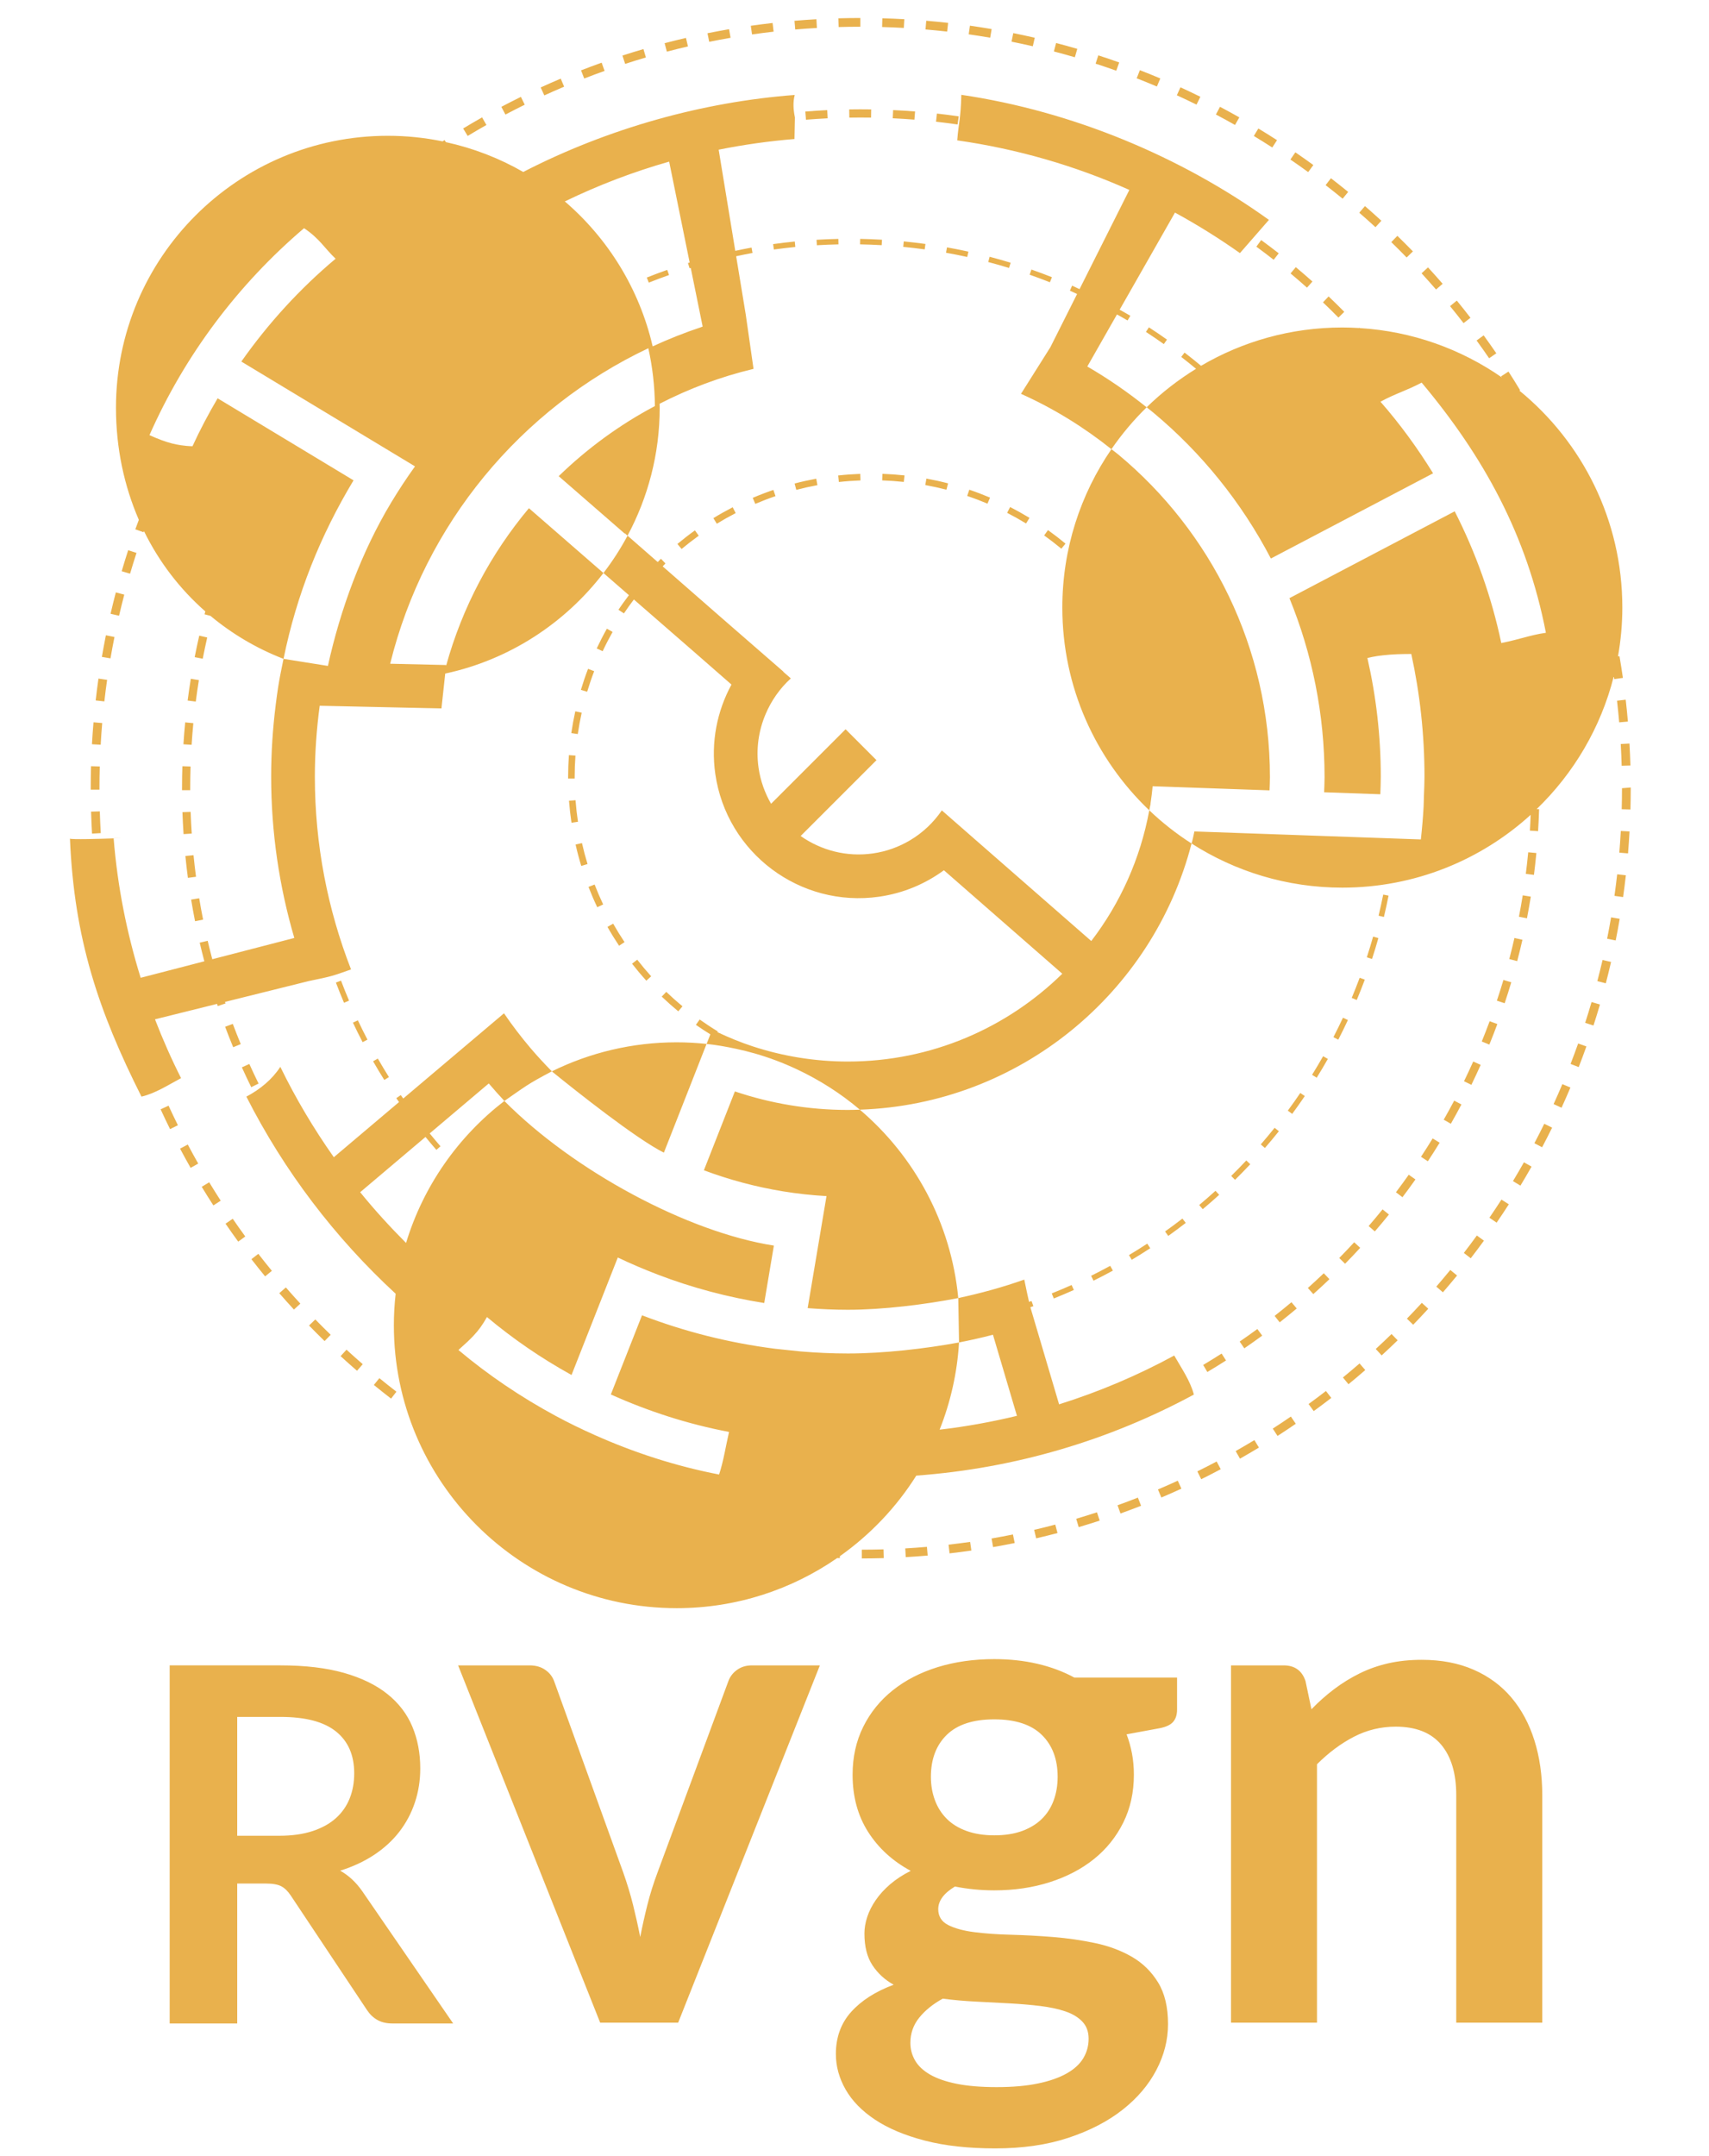 <svg xmlns="http://www.w3.org/2000/svg" xmlns:xlink="http://www.w3.org/1999/xlink" version="1.1" id="Layer_1" x="0px" y="0px" width="222px" height="280px" viewBox="0 0 222 280" enable-background="new 0 0 222 280" xml:space="preserve"><path fill="#E9B14D" d="M95.461 141.736l-4.025 10.241c3.288 1.23 6.723 2.156 10.275 2.736 1.854 0.302 3.739 0.51 5.652 0.617l-1.185 7.044 -1.263 7.506c1.724 0.13 3.459 0.213 5.217 0.213 4.536 0 10.052-0.685 14.347-1.521 -0.932-9.781-5.703-18.44-12.785-24.465 -0.52 0.018-1.038 0.034-1.562 0.034C105.002 144.142 100.073 143.288 95.461 141.736zM90.2 139.606l1.585-4.038c-1.275-0.134-2.568-0.209-3.877-0.209 -5.826 0-11.331 1.361-16.224 3.773 3.093 2.515 10.956 8.758 14.554 10.556L90.2 139.606zM137.577 182.373l-3.733-12.617c0.131-0.045 0.262-0.083 0.391-0.129l-0.236-0.67c-0.108 0.039-0.218 0.071-0.326 0.108 -0.183-0.781-0.318-1.444-0.618-2.891 -2.779 0.979-5.646 1.776-8.575 2.397l0.1 5.766c1.482-0.293 2.955-0.621 4.407-1.001l3.115 10.53c-3.279 0.789-6.627 1.402-10.044 1.796 1.407-3.54 2.283-7.346 2.521-11.325 -4.414 0.813-9.803 1.433-14.446 1.433 -2.076 0-4.127-0.1-6.161-0.269l-3.294-0.347c-6.006-0.768-11.798-2.238-17.28-4.344l-4.05 10.28c4.847 2.179 9.979 3.848 15.354 4.867 -0.427 1.85-0.722 3.828-1.294 5.53 -5.643-1.091-11.035-2.847-16.139-5.122 -1.74-0.775-3.448-1.605-5.114-2.506 -4.494-2.431-8.724-5.283-12.603-8.543 0.463-0.413 0.851-0.766 1.195-1.092 0.285-0.271 0.536-0.523 0.763-0.765 0.694-0.739 1.179-1.415 1.746-2.423 3.397 2.847 7.076 5.366 10.986 7.526l3.929-9.971 0.842-2.139 0.261-0.664 0.98-2.486c1.701 0.817 3.447 1.555 5.221 2.234 4.403 1.684 9.022 2.919 13.798 3.68l1.254-7.461c-11.205-1.736-26.033-9.719-35.009-18.781 -5.992 4.612-10.521 11.029-12.771 18.439 -2.092-2.097-4.094-4.284-5.96-6.589l8.486-7.175c0.465 0.564 0.93 1.129 1.412 1.678l0.534-0.466c-0.479-0.549-0.941-1.109-1.403-1.67l7.676-6.491c0.657 0.774 1.335 1.531 2.027 2.273 2.783-1.919 2.886-2.113 6.167-3.845 -0.955-0.976-1.886-1.974-2.77-3.016 -1.225-1.444-2.375-2.952-3.447-4.52l-5.448 4.606 -7.64 6.461c-0.105-0.15-0.215-0.297-0.319-0.446l-0.585 0.398c0.117 0.172 0.243 0.336 0.36 0.506l-8.473 7.164c-2.612-3.709-4.948-7.625-6.949-11.738 -1.045 1.615-2.6 2.91-4.411 3.87 4.905 9.661 11.499 18.317 19.391 25.596 -0.149 1.342-0.232 2.706-0.232 4.089 0 20.295 16.452 36.745 36.746 36.745 7.75 0 14.926-2.416 20.852-6.514 0.111 0.003 0.222 0.011 0.334 0.014l0.007-0.252c3.954-2.801 7.34-6.352 9.926-10.464 12.969-0.947 25.182-4.65 36.058-10.524 -0.48-1.812-1.609-3.411-2.552-5.07C147.8 178.606 142.797 180.734 137.577 182.373zM14.76 108.865c0 0.004 0 0.009 0.001 0.013C15.827 108.84 16.21 108.816 14.76 108.865zM57.943 86.484l0.013-0.121 -7.273-0.168c4.472-18.137 16.979-33.139 33.536-40.971 0.536 2.421 0.833 4.93 0.853 7.509 -4.598 2.432-8.794 5.514-12.497 9.104l8.577 7.459c0.006-0.012 0.013-0.023 0.019-0.035l0.347 0.304c2.651-4.955 4.177-10.601 4.177-16.613 0-0.174-0.011-0.345-0.014-0.518 3.832-1.967 7.916-3.509 12.203-4.53l-1.01-7.049 -1.246-7.579c0.706-0.15 1.412-0.299 2.125-0.427l-0.125-0.698c-0.71 0.127-1.413 0.276-2.115 0.425L93.355 19.44c3.261-0.654 6.551-1.117 9.848-1.387l0.057-2.804c-0.204-0.989-0.274-1.965-0.026-2.916 -11.881 0.897-24.189 4.295-35.266 9.999 -3.086-1.777-6.468-3.09-10.049-3.873l-0.172-0.269c-0.085 0.055-0.168 0.113-0.253 0.168 -2.298-0.472-4.676-0.724-7.114-0.724 -19.505 0-35.316 15.812-35.316 35.316 0 5.233 1.06 10.147 2.971 14.56 -0.152 0.41-0.311 0.816-0.458 1.228l1.07 0.381c0.018-0.048 0.037-0.096 0.054-0.146 1.959 3.999 4.662 7.525 7.971 10.43 -0.034 0.125-0.072 0.248-0.105 0.373l0.773 0.204c2.787 2.32 5.966 4.221 9.49 5.583 1.721-8.432 4.794-16.036 9.095-23.184l-8.594-5.186 -0.911-0.549 -8.151-4.918c-1.185 2.015-2.285 4.086-3.265 6.225 -0.517-0.009-1.01-0.057-1.499-0.13 -0.384-0.059-0.768-0.129-1.157-0.23 -0.899-0.233-1.837-0.585-2.933-1.083 4.605-10.415 11.518-19.583 20.079-26.872 1.998 1.324 2.697 2.638 4.101 3.963 -4.643 3.892-8.752 8.391-12.246 13.355l8.175 4.933 0.913 0.551 8.601 5.189 4.464 2.693 0.074 0.055c0.002-0.002 0.003-0.005 0.005-0.007l0.327 0.197c-1.104 1.537-2.145 3.12-3.123 4.746 -3.798 6.319-6.562 13.755-8.191 21.169l-5.766-0.919 -0.063 0.31c-0.223 1.091-0.448 2.18-0.623 3.288 -0.124 0.785-0.228 1.576-0.327 2.368 -0.383 3.059-0.592 6.171-0.592 9.332 0 7.273 1.06 14.298 3.007 20.949l-10.655 2.761c-0.208-0.793-0.412-1.589-0.598-2.391l-1.037 0.241c0.188 0.811 0.394 1.615 0.604 2.417l-8.271 2.144c-1.8-5.802-3.012-11.856-3.511-18.104 -1.78 0.063-5.462 0.166-5.675 0.032 0.546 13.045 3.719 22.419 9.29 33.505 1.826-0.428 3.457-1.508 5.143-2.401 -1.252-2.479-2.379-5.031-3.388-7.639l8.063-2.005c0.031 0.094 0.059 0.189 0.091 0.284l1.007-0.341c-0.022-0.066-0.042-0.134-0.064-0.2l10.871-2.704c2.998-0.623 2.998-0.623 5.5-1.513 -3.028-7.768-4.701-16.208-4.701-25.035 0-3.123 0.226-6.193 0.63-9.207L57.344 92l0.492-4.528c8.327-1.791 15.542-6.533 20.551-13.057l-9.68-8.419C63.761 71.898 60.044 78.856 57.943 86.484zM86.924 20.989l2.664 13.107c-0.074 0.022-0.148 0.041-0.222 0.063l0.21 0.678c0.05-0.015 0.103-0.028 0.152-0.043l1.547 7.612 -0.216 0.087c-2.148 0.716-4.241 1.55-6.278 2.487 -1.721-7.455-5.798-14.003-11.409-18.822C77.769 24.026 82.303 22.302 86.924 20.989zM165.087 72.532l7.382-3.876 0.629-0.33 13.062-6.861c-2.03-3.285-4.302-6.407-6.836-9.299 2.08-1.121 3.258-1.376 5.35-2.478 8.009 9.552 13.681 19.788 16.14 32.489 -1.084 0.148-2.003 0.393-3.016 0.663 -0.331 0.088-0.671 0.178-1.031 0.269 -0.532 0.134-1.104 0.271-1.749 0.399 -1.267-6.027-3.326-11.762-6.051-17.104l-13.356 7.014 -0.63 0.331 -7.483 3.931c2.938 7.178 4.564 15.028 4.564 23.251 0 0.657-0.035 1.306-0.057 1.958l7.3 0.257c0.024-0.76 0.06-1.518 0.06-2.284 0-5.296-0.607-10.451-1.739-15.408 0.433-0.11 0.864-0.192 1.299-0.261 0.236-0.038 0.473-0.062 0.708-0.09 1.233-0.143 2.464-0.174 3.696-0.175 1.118 5.137 1.713 10.467 1.713 15.935 0 0.833-0.043 1.657-0.073 2.483 -0.019 0.471-0.018 0.947-0.042 1.417 -0.078 1.428-0.202 2.842-0.357 4.248l-5.677-0.199 -7.323-0.258 -7.129-0.252 -9.291-0.327c-0.077 0.346-0.14 0.699-0.225 1.043 0 0.003-0.001 0.007-0.002 0.01 -0.042 0.173-0.094 0.342-0.138 0.515 5.654 3.622 12.372 5.73 19.585 5.73 9.42 0 18.002-3.58 24.463-9.454 -0.028 0.685-0.053 1.369-0.096 2.05l1.062 0.066c0.059-0.946 0.103-1.896 0.132-2.851l-0.32-0.01c4.804-4.633 8.338-10.57 10.022-17.248 0.02 0.124 0.042 0.246 0.059 0.369l1.125-0.162c-0.136-0.944-0.285-1.885-0.446-2.82l-0.192 0.033c0.363-2.062 0.564-4.18 0.564-6.346 0-11.36-5.211-21.5-13.37-28.171l0.09-0.055c-0.491-0.814-0.994-1.62-1.509-2.419l-0.955 0.615c0.03 0.046 0.059 0.094 0.089 0.141 -5.3-3.679-11.62-5.985-18.454-6.405 -0.014-0.015-0.028-0.031-0.042-0.046l-0.044 0.04c-0.721-0.043-1.445-0.071-2.178-0.071 -6.697 0-12.966 1.818-18.353 4.977 -0.701-0.585-1.415-1.159-2.14-1.717l-0.433 0.563c0.651 0.502 1.291 1.02 1.925 1.544 -2.323 1.428-4.478 3.103-6.418 4.999 0.294 0.235 0.593 0.461 0.881 0.702C156.09 58.812 161.287 65.253 165.087 72.532zM149.437 104.491c0.004 0.005 0.01 0.009 0.016 0.014l0.005-0.191c0.117-0.729 0.197-1.469 0.271-2.21l6.299 0.222 8.888 0.313c0.02-0.569 0.05-1.134 0.05-1.708 0-16.832-7.672-31.903-19.701-41.908 -0.288-0.24-0.596-0.456-0.89-0.689 -4.02 5.851-6.377 12.933-6.377 20.568 0 10.362 4.341 19.705 11.294 26.331 0.044-0.241 0.103-0.479 0.143-0.721C149.436 104.504 149.436 104.498 149.437 104.491zM141.242 47.596l3.853-6.761c0.46 0.26 0.923 0.514 1.376 0.783l0.363-0.61c-0.456-0.271-0.925-0.527-1.389-0.79l7.186-12.609c2.919 1.593 5.737 3.35 8.438 5.26l1.845-2.113 1.921-2.202c-0.023-0.017-0.047-0.033-0.07-0.049 -11.383-8.159-25.433-14.062-39.89-16.191 -0.06 3.016-0.349 3.562-0.53 5.914 7.848 1.123 15.356 3.307 22.357 6.438l-6.469 12.882c-0.322-0.149-0.641-0.306-0.965-0.45l-0.288 0.648c0.315 0.139 0.622 0.292 0.934 0.436l-3.472 6.911 -3.815 6.052c4.232 1.893 8.166 4.33 11.747 7.187 1.347-1.96 2.883-3.78 4.576-5.437C146.522 50.946 143.95 49.166 141.242 47.596zM63.185 16.232l-0.56-0.988c-0.828 0.469-1.648 0.949-2.46 1.439l0.586 0.972C61.555 17.17 62.365 16.696 63.185 16.232zM78.536 9.208l-0.382-1.069c-0.897 0.32-1.79 0.654-2.676 1l0.413 1.057C76.766 9.854 77.648 9.525 78.536 9.208zM68.164 13.599l-0.501-1.019c-0.853 0.42-1.698 0.852-2.538 1.295l0.531 1.003C66.485 14.441 67.321 14.014 68.164 13.599zM73.282 11.256l-0.442-1.045c-0.875 0.371-1.744 0.753-2.605 1.147l0.473 1.032C71.559 12.001 72.417 11.623 73.282 11.256zM16.144 77.222l-1.098-0.289c-0.241 0.92-0.469 1.844-0.685 2.774l1.105 0.256C15.68 79.045 15.905 78.131 16.144 77.222zM94.901 4.91l-0.193-1.118c-0.941 0.162-1.876 0.336-2.806 0.525l0.225 1.113C93.046 5.244 93.972 5.071 94.901 4.91zM100.491 4.112l-0.13-1.128c-0.948 0.108-1.892 0.229-2.833 0.364l0.161 1.124C98.619 4.338 99.553 4.219 100.491 4.112zM106.117 3.632l-0.064-1.134c-0.953 0.054-1.902 0.121-2.849 0.202l0.097 1.131C104.236 3.751 105.174 3.685 106.117 3.632zM111.761 3.471V2.336c-0.955 0-1.907 0.014-2.855 0.041l0.032 1.135C109.876 3.485 110.817 3.471 111.761 3.471zM89.366 6.029l-0.258-1.106c-0.929 0.216-1.852 0.445-2.772 0.686l0.289 1.098C87.534 6.468 88.448 6.242 89.366 6.029zM128.816 3.776c-0.936-0.161-1.877-0.308-2.822-0.442l-0.159 1.124c0.935 0.133 1.864 0.279 2.79 0.438L128.816 3.776zM123.162 2.973c-0.944-0.106-1.891-0.2-2.843-0.28l-0.096 1.131c0.939 0.08 1.878 0.172 2.811 0.277L123.162 2.973zM83.904 7.462l-0.32-1.089c-0.915 0.268-1.825 0.55-2.728 0.844l0.351 1.08C82.101 8.005 83 7.728 83.904 7.462zM139.801 197.232l0.321 1.089c0.915-0.271 1.824-0.553 2.728-0.848l-0.353-1.078C141.604 196.687 140.704 196.965 139.801 197.232zM40.145 172.137c0.664 0.685 1.338 1.355 2.021 2.02l0.791-0.815c-0.675-0.655-1.341-1.32-1.998-1.994L40.145 172.137zM17.731 71.802l-1.08-0.351c-0.294 0.905-0.575 1.815-0.843 2.73l1.089 0.319C17.164 73.597 17.441 72.698 17.731 71.802zM128.808 199.793l0.194 1.119c0.939-0.162 1.876-0.34 2.808-0.528l-0.228-1.111C130.662 199.458 129.737 199.633 128.808 199.793zM123.219 200.597l0.13 1.129c0.948-0.108 1.892-0.23 2.831-0.366l-0.16-1.124C125.09 200.37 124.155 200.489 123.219 200.597zM48.564 179.856c0.737 0.601 1.483 1.192 2.238 1.774l0.693-0.899c-0.747-0.574-1.484-1.161-2.213-1.757L48.564 179.856zM44.244 176.114c0.703 0.645 1.414 1.277 2.134 1.901l0.743-0.857c-0.712-0.617-1.415-1.243-2.109-1.881L44.244 176.114zM117.593 201.082l0.064 1.134c0.953-0.056 1.904-0.123 2.849-0.205l-0.097-1.131C119.474 200.96 118.535 201.028 117.593 201.082zM150.419 193.428l0.443 1.045c0.876-0.373 1.744-0.755 2.605-1.15l-0.474-1.032C152.142 192.681 151.284 193.061 150.419 193.428zM134.416 4.902c-0.927-0.214-1.856-0.415-2.792-0.603l-0.225 1.113c0.926 0.186 1.846 0.384 2.762 0.596L134.416 4.902zM134.34 198.671l0.258 1.105c0.931-0.216 1.854-0.446 2.772-0.688l-0.289-1.098C136.172 198.23 135.259 198.457 134.34 198.671zM145.169 195.48l0.383 1.068c0.898-0.323 1.789-0.655 2.675-1.002l-0.413-1.058C146.938 194.832 146.057 195.162 145.169 195.48zM111.947 201.248l0.002 1.137c0.955-0.003 1.907-0.017 2.855-0.044l-0.033-1.136C113.835 201.233 112.893 201.248 111.947 201.248zM11.831 105.403c0.028 0.954 0.071 1.905 0.125 2.854l1.133-0.067c-0.055-0.937-0.095-1.877-0.124-2.821L11.831 105.403zM13.277 93.897l-1.131-0.096c-0.081 0.947-0.147 1.896-0.201 2.85l1.134 0.063C13.131 95.772 13.198 94.833 13.277 93.897zM13.914 88.288l-1.124-0.161c-0.134 0.941-0.255 1.885-0.362 2.834l1.128 0.127C13.661 90.151 13.78 89.217 13.914 88.288zM12.92 102.36c0-0.944 0.013-1.885 0.04-2.824l-1.135-0.032c-0.027 0.949-0.04 1.901-0.04 2.856v0.186h1.135V102.36zM36.279 167.938c0.625 0.718 1.259 1.428 1.903 2.126l0.835-0.768c-0.637-0.693-1.264-1.395-1.882-2.104L36.279 167.938zM14.87 82.723l-1.113-0.225c-0.188 0.932-0.362 1.868-0.524 2.808l1.119 0.193C14.511 84.568 14.685 83.644 14.87 82.723zM29.297 158.915c0.539 0.785 1.088 1.561 1.648 2.329l0.917-0.67c-0.555-0.758-1.097-1.525-1.63-2.302L29.297 158.915zM32.66 163.523c0.583 0.753 1.176 1.498 1.778 2.232l0.878-0.721c-0.596-0.726-1.182-1.462-1.758-2.206L32.66 163.523zM20.865 144.062c0.397 0.863 0.806 1.72 1.226 2.569l1.018-0.502c-0.415-0.841-0.819-1.689-1.213-2.543L20.865 144.062zM26.204 154.124c0.493 0.813 0.998 1.62 1.513 2.417l0.954-0.615c-0.509-0.788-1.007-1.585-1.495-2.391L26.204 154.124zM23.39 149.167c0.446 0.84 0.904 1.674 1.372 2.497l0.987-0.56c-0.463-0.814-0.915-1.638-1.355-2.47L23.39 149.167zM117.472 2.494c-0.948-0.053-1.899-0.093-2.854-0.12l-0.032 1.135c0.945 0.026 1.885 0.065 2.821 0.118L117.472 2.494zM182.757 171.245l0.815 0.792c0.662-0.684 1.316-1.375 1.961-2.078l-0.837-0.768C184.06 169.886 183.414 170.57 182.757 171.245zM186.577 167.084l0.856 0.742c0.623-0.718 1.237-1.446 1.84-2.184l-0.879-0.721C187.799 165.65 187.192 166.371 186.577 167.084zM178.711 175.183l0.768 0.837c0.701-0.646 1.393-1.3 2.076-1.962l-0.793-0.815C180.088 173.899 179.403 174.545 178.711 175.183zM190.152 162.71l0.899 0.693c0.581-0.754 1.153-1.517 1.714-2.287l-0.92-0.668C191.293 161.21 190.729 161.964 190.152 162.71zM165.335 185.524l0.616 0.953c0.799-0.516 1.592-1.042 2.373-1.58l-0.64-0.937C166.908 184.493 166.127 185.015 165.335 185.524zM210.334 93.806l1.131-0.099c-0.081-0.951-0.177-1.898-0.284-2.841l-1.129 0.129C210.159 91.929 210.253 92.865 210.334 93.806zM194.374 45.882c-0.539-0.785-1.087-1.562-1.646-2.331l-0.918 0.668c0.552 0.76 1.095 1.527 1.627 2.304L194.374 45.882zM174.447 178.883l0.721 0.879c0.737-0.604 1.464-1.217 2.182-1.841l-0.743-0.858C175.896 177.681 175.177 178.287 174.447 178.883zM210.655 99.443l1.136-0.032c-0.027-0.955-0.069-1.906-0.123-2.854l-1.134 0.065C210.589 97.559 210.629 98.5 210.655 99.443zM205.915 132.829l1.078 0.349c0.294-0.904 0.574-1.815 0.842-2.73l-1.09-0.319C206.48 131.035 206.203 131.935 205.915 132.829zM209.718 116.34l1.123 0.16c0.133-0.941 0.254-1.886 0.36-2.833l-1.128-0.127C209.968 114.477 209.849 115.411 209.718 116.34zM207.496 127.41l1.1 0.287c0.241-0.919 0.467-1.845 0.682-2.774l-1.105-0.255C207.959 125.585 207.733 126.5 207.496 127.41zM208.765 121.906l1.114 0.225c0.188-0.932 0.36-1.868 0.521-2.81l-1.119-0.191C209.122 120.06 208.95 120.985 208.765 121.906zM210.698 102.36c0 0.913-0.013 1.823-0.038 2.731l1.136 0.03c0.024-0.917 0.037-1.838 0.037-2.761v-0.094L210.698 102.36zM210.35 110.729l1.132 0.095c0.077-0.947 0.144-1.896 0.196-2.85l-1.134-0.062C210.491 108.854 210.428 109.794 210.35 110.729zM204.017 138.166l1.059 0.412c0.344-0.89 0.678-1.785 0.998-2.686l-1.07-0.381C204.688 136.402 204.357 137.287 204.017 138.166zM196.534 153.383l0.972 0.588c0.493-0.815 0.973-1.64 1.444-2.47l-0.99-0.56C197.497 151.763 197.021 152.576 196.534 153.383zM193.476 158.138l0.937 0.642c0.539-0.787 1.067-1.58 1.583-2.384l-0.956-0.612C194.529 156.576 194.009 157.36 193.476 158.138zM199.317 148.46l1.005 0.529c0.443-0.842 0.878-1.693 1.3-2.55l-1.021-0.501C200.187 146.786 199.757 147.626 199.317 148.46zM201.814 143.38l1.032 0.474c0.396-0.869 0.782-1.743 1.153-2.623l-1.048-0.442C202.586 141.658 202.207 142.523 201.814 143.38zM169.985 182.334l0.668 0.917c0.771-0.56 1.531-1.131 2.283-1.713l-0.695-0.897C171.498 181.214 170.747 181.779 169.985 182.334zM160.514 188.443l0.561 0.987c0.828-0.47 1.647-0.949 2.46-1.442l-0.588-0.97C162.143 187.503 161.332 187.979 160.514 188.443zM175.127 24.924c-0.737-0.603-1.483-1.196-2.237-1.778l-0.692 0.898c0.745 0.577 1.482 1.163 2.212 1.759L175.127 24.924zM170.604 21.432c-0.771-0.562-1.55-1.111-2.336-1.65l-0.642 0.937c0.779 0.532 1.547 1.076 2.31 1.631L170.604 21.432zM183.539 32.648c-0.664-0.683-1.338-1.356-2.021-2.02l-0.79 0.814c0.675 0.656 1.34 1.321 1.995 1.997L183.539 32.648zM187.4 36.854c-0.624-0.719-1.258-1.429-1.9-2.13l-0.837 0.768c0.636 0.693 1.263 1.396 1.881 2.106L187.4 36.854zM155.536 191.079l0.504 1.019c0.852-0.422 1.696-0.854 2.535-1.299l-0.531-1.003C157.216 190.235 156.379 190.663 155.536 191.079zM191.016 41.27c-0.581-0.753-1.174-1.498-1.775-2.233l-0.879 0.719c0.595 0.728 1.182 1.463 1.756 2.208L191.016 41.27zM179.442 28.667c-0.701-0.644-1.411-1.278-2.132-1.902l-0.742 0.858c0.712 0.617 1.413 1.244 2.106 1.88L179.442 28.667zM155.93 12.568c-0.854-0.42-1.716-0.83-2.586-1.227l-0.472 1.032c0.859 0.393 1.71 0.797 2.556 1.213L155.93 12.568zM145.386 8.112c-0.899-0.322-1.805-0.629-2.715-0.924l-0.35 1.08c0.899 0.292 1.794 0.595 2.682 0.913L145.386 8.112zM150.724 10.188c-0.878-0.371-1.764-0.73-2.655-1.076l-0.41 1.058c0.88 0.343 1.755 0.698 2.622 1.065L150.724 10.188zM139.941 6.347c-0.911-0.267-1.829-0.521-2.752-0.763l-0.288 1.099c0.912 0.238 1.821 0.489 2.722 0.753L139.941 6.347zM165.886 18.202c-0.801-0.517-1.61-1.021-2.426-1.515l-0.587 0.972c0.807 0.488 1.607 0.987 2.397 1.497L165.886 18.202zM160.99 15.242c-0.83-0.469-1.665-0.927-2.511-1.373l-0.529 1.003c0.834 0.441 1.661 0.894 2.48 1.357L160.99 15.242zM191.134 140.879c0.415-0.856 0.82-1.721 1.208-2.592l-0.97-0.435c-0.386 0.861-0.784 1.715-1.196 2.562L191.134 140.879zM163.201 32.033c0.76 0.556 1.509 1.123 2.249 1.703l0.657-0.838c-0.75-0.587-1.51-1.162-2.278-1.724L163.201 32.033zM161.035 174.221l0.602 0.879c0.784-0.538 1.559-1.088 2.325-1.65l-0.632-0.858C162.574 173.147 161.81 173.691 161.035 174.221zM185.478 150.808c0.525-0.795 1.035-1.599 1.534-2.411l-0.907-0.557c-0.492 0.804-0.997 1.596-1.515 2.384L185.478 150.808zM156.293 177.258l0.543 0.914c0.817-0.486 1.625-0.985 2.425-1.496l-0.573-0.897C157.897 176.284 157.099 176.776 156.293 177.258zM174.622 40.496c-0.668-0.678-1.347-1.346-2.037-2.001l-0.731 0.771c0.68 0.648 1.35 1.308 2.009 1.978L174.622 40.496zM167.643 35.51c0.723 0.604 1.434 1.219 2.136 1.845l0.708-0.794c-0.709-0.634-1.43-1.256-2.16-1.867L167.643 35.51zM23.828 96.656l1.062 0.068c0.06-0.941 0.135-1.877 0.225-2.811l-1.059-0.103C23.964 94.755 23.888 95.704 23.828 96.656zM23.646 102.364l0 0.253h1.064l0-0.257c0-0.944 0.015-1.884 0.045-2.82l-1.064-0.033C23.662 100.454 23.646 101.405 23.646 102.364zM196.057 124.547l1.027 0.271c0.241-0.918 0.469-1.843 0.681-2.772l-1.038-0.237C196.518 122.727 196.295 123.64 196.057 124.547zM198.853 116.441l-1.05-0.169c-0.15 0.931-0.313 1.856-0.494 2.777l1.045 0.204C198.534 118.32 198.7 117.383 198.853 116.441zM193.508 132.618c-0.329 0.885-0.67 1.763-1.027 2.634l0.987 0.403c0.36-0.883 0.706-1.771 1.037-2.667L193.508 132.618zM194.445 129.948l1.01 0.338c0.302-0.901 0.589-1.809 0.86-2.723l-1.021-0.303C195.026 128.163 194.744 129.06 194.445 129.948zM24.374 90.976l1.056 0.136c0.121-0.934 0.256-1.865 0.406-2.791l-1.05-0.17C24.634 89.087 24.496 90.029 24.374 90.976zM187.541 145.408l0.925 0.527c0.473-0.826 0.93-1.663 1.375-2.506l-0.941-0.496C188.46 143.765 188.007 144.591 187.541 145.408zM198.515 110.679c-0.089 0.938-0.192 1.872-0.311 2.802l1.057 0.134c0.119-0.941 0.224-1.886 0.314-2.837L198.515 110.679zM172.695 166.119l-0.735-0.768c-0.679 0.648-1.369 1.286-2.069 1.914l0.71 0.792C171.31 167.422 172.009 166.776 172.695 166.119zM165.575 170.887l0.657 0.837c0.748-0.588 1.485-1.187 2.214-1.799l-0.685-0.814C167.043 169.714 166.312 170.306 165.575 170.887zM182.998 152.555c-0.543 0.768-1.099 1.526-1.665 2.278l0.848 0.642c0.575-0.761 1.137-1.529 1.686-2.308L182.998 152.555zM176.692 162.048l-0.781-0.721c-0.638 0.691-1.285 1.372-1.943 2.044l0.76 0.745C175.395 163.437 176.05 162.747 176.692 162.048zM179.595 157.056c-0.591 0.731-1.193 1.452-1.808 2.165l0.804 0.695c0.624-0.721 1.234-1.452 1.833-2.192L179.595 157.056zM25.883 82.548c-0.213 0.925-0.411 1.856-0.595 2.792l1.045 0.205c0.181-0.925 0.376-1.844 0.586-2.758L25.883 82.548zM23.699 105.471c0.034 0.955 0.082 1.905 0.146 2.851l1.062-0.071c-0.062-0.935-0.11-1.874-0.143-2.817L23.699 105.471zM25.463 113.862c-0.123-0.929-0.231-1.863-0.324-2.802l-1.059 0.105c0.094 0.949 0.204 1.895 0.328 2.835L25.463 113.862zM124.539 15.111c-0.939-0.136-1.882-0.257-2.831-0.363l-0.118 1.057c0.938 0.105 1.868 0.225 2.797 0.359L124.539 15.111zM26.381 119.424c-0.182-0.919-0.351-1.844-0.504-2.774l-1.05 0.175c0.157 0.941 0.326 1.877 0.511 2.808L26.381 119.424zM104.696 15.547c0.934-0.075 1.874-0.136 2.816-0.182l-0.053-1.063c-0.953 0.046-1.904 0.108-2.849 0.185L104.696 15.547zM33.589 140.715c-0.413-0.84-0.812-1.688-1.199-2.544l-0.97 0.438c0.392 0.867 0.796 1.726 1.215 2.576L33.589 140.715zM31.275 135.592c-0.358-0.868-0.703-1.743-1.034-2.624l-0.997 0.374c0.335 0.893 0.685 1.777 1.047 2.656L31.275 135.592zM115.969 15.36c0.942 0.044 1.88 0.103 2.813 0.178l0.086-1.062c-0.945-0.075-1.896-0.135-2.85-0.179L115.969 15.36zM110.33 15.274c0.938-0.016 1.88-0.017 2.821-0.002l0.017-1.064c-0.951-0.015-1.907-0.014-2.855 0.002L110.33 15.274zM136.888 168.626c0.877-0.351 1.746-0.719 2.605-1.103l-0.291-0.647c-0.852 0.38-1.711 0.744-2.578 1.092L136.888 168.626zM161.895 150.704c-0.641 0.684-1.295 1.352-1.961 2.008l0.497 0.506c0.674-0.663 1.335-1.34 1.981-2.028L161.895 150.704zM165.574 146.461c-0.587 0.731-1.186 1.45-1.798 2.157l0.536 0.465c0.619-0.714 1.224-1.44 1.815-2.179L165.574 146.461zM179.052 121.824l-0.684-0.192c-0.255 0.902-0.528 1.798-0.817 2.685l0.675 0.22C178.518 123.641 178.794 122.736 179.052 121.824zM174.45 132.167c-0.396 0.85-0.81 1.692-1.239 2.524l0.633 0.326c0.432-0.84 0.851-1.691 1.25-2.551L174.45 132.167zM167.287 144.232l0.57 0.421c0.562-0.761 1.107-1.534 1.639-2.317l-0.588-0.397C168.383 142.715 167.843 143.479 167.287 144.232zM46.487 132.502l-0.642 0.304c0.403 0.854 0.823 1.698 1.259 2.533l0.629-0.328C47.302 134.185 46.886 133.348 46.487 132.502zM151.182 44.683l0.41-0.58c-0.771-0.546-1.553-1.078-2.348-1.594l-0.386 0.595C149.643 43.616 150.419 44.143 151.182 44.683zM117.33 32.058c0.934 0.091 1.864 0.2 2.788 0.327l0.097-0.703c-0.934-0.128-1.873-0.239-2.815-0.332L117.33 32.058zM114.572 31.132c-0.939-0.055-1.885-0.091-2.833-0.109l-0.014 0.71c0.939 0.017 1.875 0.053 2.805 0.107L114.572 31.132zM133.982 35.005l-0.232 0.669c0.887 0.311 1.766 0.64 2.636 0.983l0.261-0.66C135.768 35.65 134.881 35.319 133.982 35.005zM128.373 34.03c0.907 0.238 1.808 0.494 2.7 0.767l0.208-0.679c-0.902-0.275-1.812-0.534-2.729-0.774L128.373 34.03zM122.89 32.823c0.925 0.165 1.844 0.347 2.754 0.548l0.152-0.693c-0.921-0.202-1.847-0.387-2.781-0.554L122.89 32.823zM49.08 137.469l-0.615 0.354c0.47 0.819 0.956 1.628 1.457 2.427l0.602-0.377C50.027 139.082 49.546 138.28 49.08 137.469zM142.051 166.316c0.848-0.419 1.685-0.856 2.512-1.309l-0.341-0.621c-0.819 0.446-1.648 0.879-2.486 1.295L142.051 166.316zM103.244 31.365c-0.945 0.094-1.883 0.206-2.816 0.336l0.098 0.703c0.923-0.129 1.853-0.24 2.787-0.332L103.244 31.365zM106.113 31.848c0.93-0.056 1.865-0.093 2.805-0.113l-0.014-0.709c-0.951 0.02-1.895 0.058-2.834 0.114L106.113 31.848zM44.299 127.349l-0.664 0.251c0.333 0.883 0.685 1.758 1.052 2.624l0.653-0.277C44.977 129.089 44.629 128.224 44.299 127.349zM147.019 163.6c0.809-0.483 1.61-0.985 2.4-1.502l-0.392-0.594c-0.78 0.512-1.571 1.008-2.374 1.488L147.019 163.6zM151.757 160.501c0.769-0.549 1.528-1.113 2.273-1.69l-0.434-0.562c-0.738 0.572-1.489 1.129-2.252 1.673L151.757 160.501zM156.237 157.03c0.724-0.606 1.435-1.228 2.134-1.863l-0.477-0.525c-0.693 0.629-1.396 1.244-2.115 1.846L156.237 157.03zM179.77 119.081c0.219-0.917 0.421-1.84 0.605-2.769l-0.695-0.139c-0.184 0.921-0.385 1.835-0.601 2.743L179.77 119.081zM176.243 129.866c0.365-0.872 0.713-1.753 1.044-2.644l-0.665-0.247c-0.328 0.881-0.672 1.754-1.032 2.617L176.243 129.866zM171.041 139.955c0.499-0.802 0.982-1.617 1.449-2.44l-0.616-0.351c-0.463 0.815-0.941 1.622-1.436 2.417L171.041 139.955zM86.908 35.718l-0.235-0.669c-0.893 0.314-1.778 0.646-2.655 0.995l0.261 0.66C85.148 36.357 86.024 36.029 86.908 35.718zM108.97 62.595c0.934-0.103 1.879-0.171 2.808-0.205l-0.03-0.851c-0.949 0.035-1.916 0.104-2.87 0.209L108.97 62.595zM74.212 95.203l0.842 0.123c0.135-0.923 0.306-1.855 0.508-2.77l-0.832-0.184C74.524 93.307 74.35 94.259 74.212 95.203zM136.131 68.841l-0.493 0.693c0.756 0.542 1.508 1.121 2.23 1.72l0.544-0.655C137.675 69.987 136.907 69.396 136.131 68.841zM114.597 62.386c0.932 0.032 1.877 0.1 2.808 0.199l0.092-0.847c-0.952-0.102-1.918-0.17-2.871-0.204L114.597 62.386zM73.914 103.985c0.074 0.956 0.182 1.918 0.323 2.86l0.842-0.126c-0.139-0.922-0.245-1.863-0.316-2.799L73.914 103.985zM125.64 64.402c0.886 0.301 1.772 0.639 2.635 1.004l0.332-0.784c-0.883-0.373-1.787-0.719-2.692-1.026L125.64 64.402zM133.287 67.98l0.443-0.728c-0.82-0.498-1.666-0.972-2.514-1.408l-0.389 0.756C131.657 67.028 132.486 67.492 133.287 67.98zM88.653 130.682c-0.721-0.597-1.428-1.227-2.104-1.875l-0.589 0.615c0.691 0.661 1.415 1.306 2.149 1.915L88.653 130.682zM82.777 124.629l-0.672 0.522c0.587 0.755 1.209 1.496 1.85 2.206l0.632-0.571C83.96 126.093 83.351 125.367 82.777 124.629zM75.458 89.587l0.815 0.245c0.27-0.896 0.575-1.795 0.91-2.67l-0.795-0.303C76.045 87.752 75.733 88.671 75.458 89.587zM88.541 71.293c0.719-0.599 1.468-1.179 2.227-1.723l-0.496-0.691c-0.776 0.556-1.541 1.149-2.275 1.761L88.541 71.293zM120.191 62.989c0.916 0.168 1.842 0.372 2.75 0.607l0.213-0.825c-0.927-0.241-1.872-0.449-2.811-0.62L120.191 62.989zM93.114 68.014c0.797-0.489 1.623-0.953 2.453-1.381l-0.391-0.756c-0.848 0.437-1.692 0.912-2.507 1.411L93.114 68.014zM73.798 100.94v0.167h0.851v-0.167c0-0.933 0.034-1.88 0.101-2.814l-0.85-0.061C73.833 99.02 73.798 99.987 73.798 100.94zM76.32 112.208c-0.274-0.896-0.516-1.812-0.722-2.721l-0.83 0.187c0.21 0.931 0.458 1.867 0.737 2.782L76.32 112.208zM76.446 115.177c0.348 0.896 0.73 1.785 1.137 2.641l0.769-0.364c-0.397-0.838-0.772-1.708-1.112-2.585L76.446 115.177zM106.185 63.003l-0.155-0.837c-0.942 0.174-1.888 0.384-2.809 0.625l0.215 0.823C104.339 63.38 105.263 63.174 106.185 63.003zM81.128 122.347c-0.518-0.775-1.016-1.582-1.478-2.396l-0.74 0.42c0.472 0.833 0.98 1.657 1.51 2.449L81.128 122.347zM77.515 84.207l0.771 0.361c0.397-0.847 0.832-1.69 1.291-2.505l-0.743-0.417C78.365 82.479 77.922 83.341 77.515 84.207zM97.779 64.653l0.334 0.783c0.865-0.369 1.749-0.708 2.625-1.006l-0.274-0.807C99.567 63.929 98.664 64.276 97.779 64.653zM98.125 136.829c0.915 0.265 1.812 0.563 2.697 0.896 0.896 0.337 1.775 0.709 2.637 1.112 2.981 1.397 5.756 3.162 8.235 5.27 20.764-0.696 38.086-15.179 43.09-34.565 -1.97-1.261-3.807-2.705-5.492-4.311 -1.156 6.296-3.786 12.082-7.535 16.974l-15.113-13.206 -4.299-3.759c-1.081 1.576-2.49 2.918-4.16 3.903 -1.431 0.845-3.041 1.435-4.784 1.685 -3.437 0.495-6.753-0.407-9.395-2.26l9.851-9.85 -4.014-4.014 -9.679 9.679c-0.811-1.404-1.382-2.977-1.627-4.678 -0.351-2.441 0.01-4.818 0.905-6.941 0.749-1.775 1.865-3.373 3.29-4.664l-0.985-0.861 0.017-0.019 -8.175-7.11 -7.506-6.56c0.125-0.123 0.238-0.256 0.363-0.377l-0.59-0.612c-0.143 0.137-0.274 0.289-0.415 0.429l-3.921-3.426c-0.913 1.707-1.96 3.326-3.131 4.851l3.308 2.876c-0.467 0.623-0.931 1.251-1.358 1.897l0.71 0.47c0.407-0.614 0.849-1.213 1.293-1.805l7.699 6.696 4.978 4.351c-1.862 3.433-2.697 7.46-2.1 11.615 1.478 10.263 11.027 17.41 21.292 15.933 3.148-0.453 6.001-1.672 8.404-3.434l15.377 13.439c-7.189 7.046-17.022 11.402-27.858 11.402 -4.319 0-8.474-0.7-12.369-1.976 -1.573-0.516-3.095-1.143-4.576-1.842l0.055-0.092c-0.801-0.485-1.592-1.007-2.354-1.548l-0.493 0.693c0.607 0.433 1.245 0.837 1.879 1.237l-0.488 1.241c1.281 0.134 2.534 0.358 3.771 0.621C96.424 136.373 97.28 136.585 98.125 136.829z"/><path fill="#E9B14D" d="M30.815 244.604v18.17h-8.774v-46.502h14.384c3.217 0 5.975 0.326 8.268 0.979 2.294 0.656 4.175 1.571 5.643 2.753 1.469 1.178 2.544 2.587 3.229 4.227 0.685 1.64 1.027 3.446 1.027 5.42 0 1.565-0.235 3.044-0.702 4.438 -0.467 1.395-1.142 2.658-2.022 3.794 -0.88 1.137-1.968 2.134-3.261 2.992 -1.294 0.856-2.767 1.541-4.419 2.057 1.108 0.622 2.065 1.513 2.87 2.669l11.807 17.174h-7.894c-0.762 0-1.409-0.15-1.941-0.451 -0.534-0.299-0.984-0.728-1.354-1.285l-9.915-14.891c-0.37-0.558-0.778-0.953-1.223-1.189 -0.446-0.234-1.104-0.354-1.973-0.354H30.815zM30.815 238.398h5.479c1.651 0 3.093-0.204 4.321-0.611 1.229-0.407 2.239-0.97 3.034-1.689 0.793-0.717 1.385-1.569 1.777-2.555 0.392-0.986 0.587-2.07 0.587-3.249 0-2.359-0.789-4.169-2.364-5.435 -1.577-1.266-3.984-1.897-7.225-1.897h-5.61V238.398zM88.093 262.673h-10.13l-18.453-46.4h9.271c0.815 0 1.5 0.196 2.058 0.588 0.558 0.392 0.941 0.89 1.153 1.492l8.956 24.783c0.513 1.448 0.942 2.865 1.289 4.251 0.345 1.389 0.654 2.774 0.926 4.162 0.271-1.388 0.581-2.773 0.929-4.162 0.346-1.386 0.791-2.803 1.333-4.251l9.18-24.783c0.212-0.603 0.589-1.101 1.131-1.492 0.543-0.392 1.192-0.588 1.944-0.588h8.821L88.093 262.673zM129.156 215.459c1.99 0 3.86 0.202 5.609 0.609s3.347 1.004 4.792 1.788h13.344v4.159c0 0.694-0.182 1.237-0.544 1.628 -0.36 0.393-0.979 0.664-1.854 0.815l-4.16 0.768c0.301 0.784 0.534 1.613 0.701 2.487 0.165 0.875 0.248 1.795 0.248 2.76 0 2.291-0.46 4.364-1.379 6.218 -0.922 1.854-2.187 3.431-3.799 4.727 -1.613 1.296-3.528 2.299-5.743 3.007 -2.216 0.71-4.621 1.063-7.215 1.063 -1.749 0-3.452-0.167-5.11-0.498 -1.446 0.875-2.169 1.854-2.169 2.939 0 0.935 0.43 1.622 1.287 2.059 0.859 0.437 1.99 0.747 3.393 0.927 1.401 0.181 2.992 0.294 4.771 0.338 1.779 0.048 3.604 0.145 5.474 0.296 1.868 0.15 3.692 0.414 5.472 0.791 1.778 0.377 3.369 0.973 4.771 1.785 1.401 0.814 2.532 1.924 3.392 3.326 0.859 1.401 1.29 3.204 1.29 5.404 0 2.049-0.507 4.039-1.516 5.968 -1.011 1.931-2.473 3.649-4.388 5.157 -1.914 1.506-4.259 2.721-7.032 3.641 -2.774 0.919-5.941 1.379-9.498 1.379 -3.526 0-6.588-0.34-9.18-1.019 -2.593-0.677-4.742-1.581-6.444-2.712 -1.704-1.131-2.979-2.436-3.822-3.913 -0.844-1.477-1.267-3.016-1.267-4.611 0-2.172 0.662-3.997 1.988-5.474 1.327-1.476 3.169-2.652 5.519-3.526 -1.146-0.635-2.064-1.478-2.759-2.534 -0.694-1.055-1.039-2.426-1.039-4.115 0-0.693 0.12-1.408 0.362-2.148 0.24-0.737 0.61-1.469 1.106-2.192 0.497-0.725 1.124-1.409 1.878-2.06 0.754-0.646 1.643-1.227 2.668-1.74 -2.353-1.268-4.199-2.955-5.54-5.064 -1.343-2.11-2.012-4.583-2.012-7.417 0-2.291 0.46-4.365 1.379-6.22 0.919-1.854 2.2-3.438 3.843-4.748 1.643-1.312 3.59-2.313 5.835-3.008C124.053 215.806 126.503 215.459 129.156 215.459zM141.413 264.755c0-0.905-0.271-1.644-0.813-2.218 -0.543-0.571-1.281-1.018-2.217-1.333 -0.935-0.316-2.029-0.549-3.279-0.701 -1.252-0.15-2.578-0.264-3.979-0.339 -1.403-0.074-2.85-0.15-4.343-0.227 -1.492-0.075-2.933-0.202-4.318-0.386 -1.267 0.696-2.283 1.517-3.053 2.467 -0.768 0.948-1.153 2.042-1.153 3.279 0 0.812 0.202 1.574 0.61 2.282 0.407 0.708 1.055 1.318 1.944 1.832 0.888 0.512 2.043 0.912 3.46 1.199 1.418 0.285 3.149 0.43 5.2 0.43 2.081 0 3.875-0.158 5.383-0.476 1.508-0.315 2.751-0.754 3.73-1.312 0.979-0.557 1.696-1.22 2.149-1.988C141.188 266.495 141.413 265.658 141.413 264.755zM129.156 238.343c1.388 0 2.594-0.188 3.619-0.565 1.023-0.377 1.876-0.897 2.554-1.561 0.68-0.663 1.192-1.461 1.538-2.397 0.347-0.935 0.521-1.96 0.521-3.074 0-2.292-0.688-4.109-2.06-5.451 -1.372-1.34-3.429-2.012-6.173-2.012 -2.742 0-4.801 0.672-6.172 2.012 -1.372 1.342-2.059 3.159-2.059 5.451 0 1.085 0.174 2.096 0.521 3.029 0.345 0.935 0.859 1.741 1.537 2.42 0.677 0.678 1.538 1.206 2.577 1.583C126.603 238.154 127.8 238.343 129.156 238.343zM159.908 262.673v-46.4h6.829c1.447 0 2.396 0.678 2.849 2.036l0.771 3.662c0.933-0.964 1.921-1.839 2.961-2.623s2.142-1.462 3.303-2.034c1.159-0.574 2.403-1.012 3.729-1.312s2.774-0.452 4.342-0.452c2.533 0 4.778 0.43 6.739 1.289 1.959 0.857 3.594 2.066 4.906 3.618 1.312 1.553 2.307 3.406 2.985 5.563 0.678 2.154 1.019 4.528 1.019 7.122v29.531h-11.173v-29.531c0-2.834-0.654-5.027-1.967-6.582 -1.311-1.552-3.278-2.328-5.902-2.328 -1.929 0-3.737 0.438-5.427 1.312 -1.688 0.874-3.286 2.064-4.793 3.571v33.558H159.908z"/></svg>